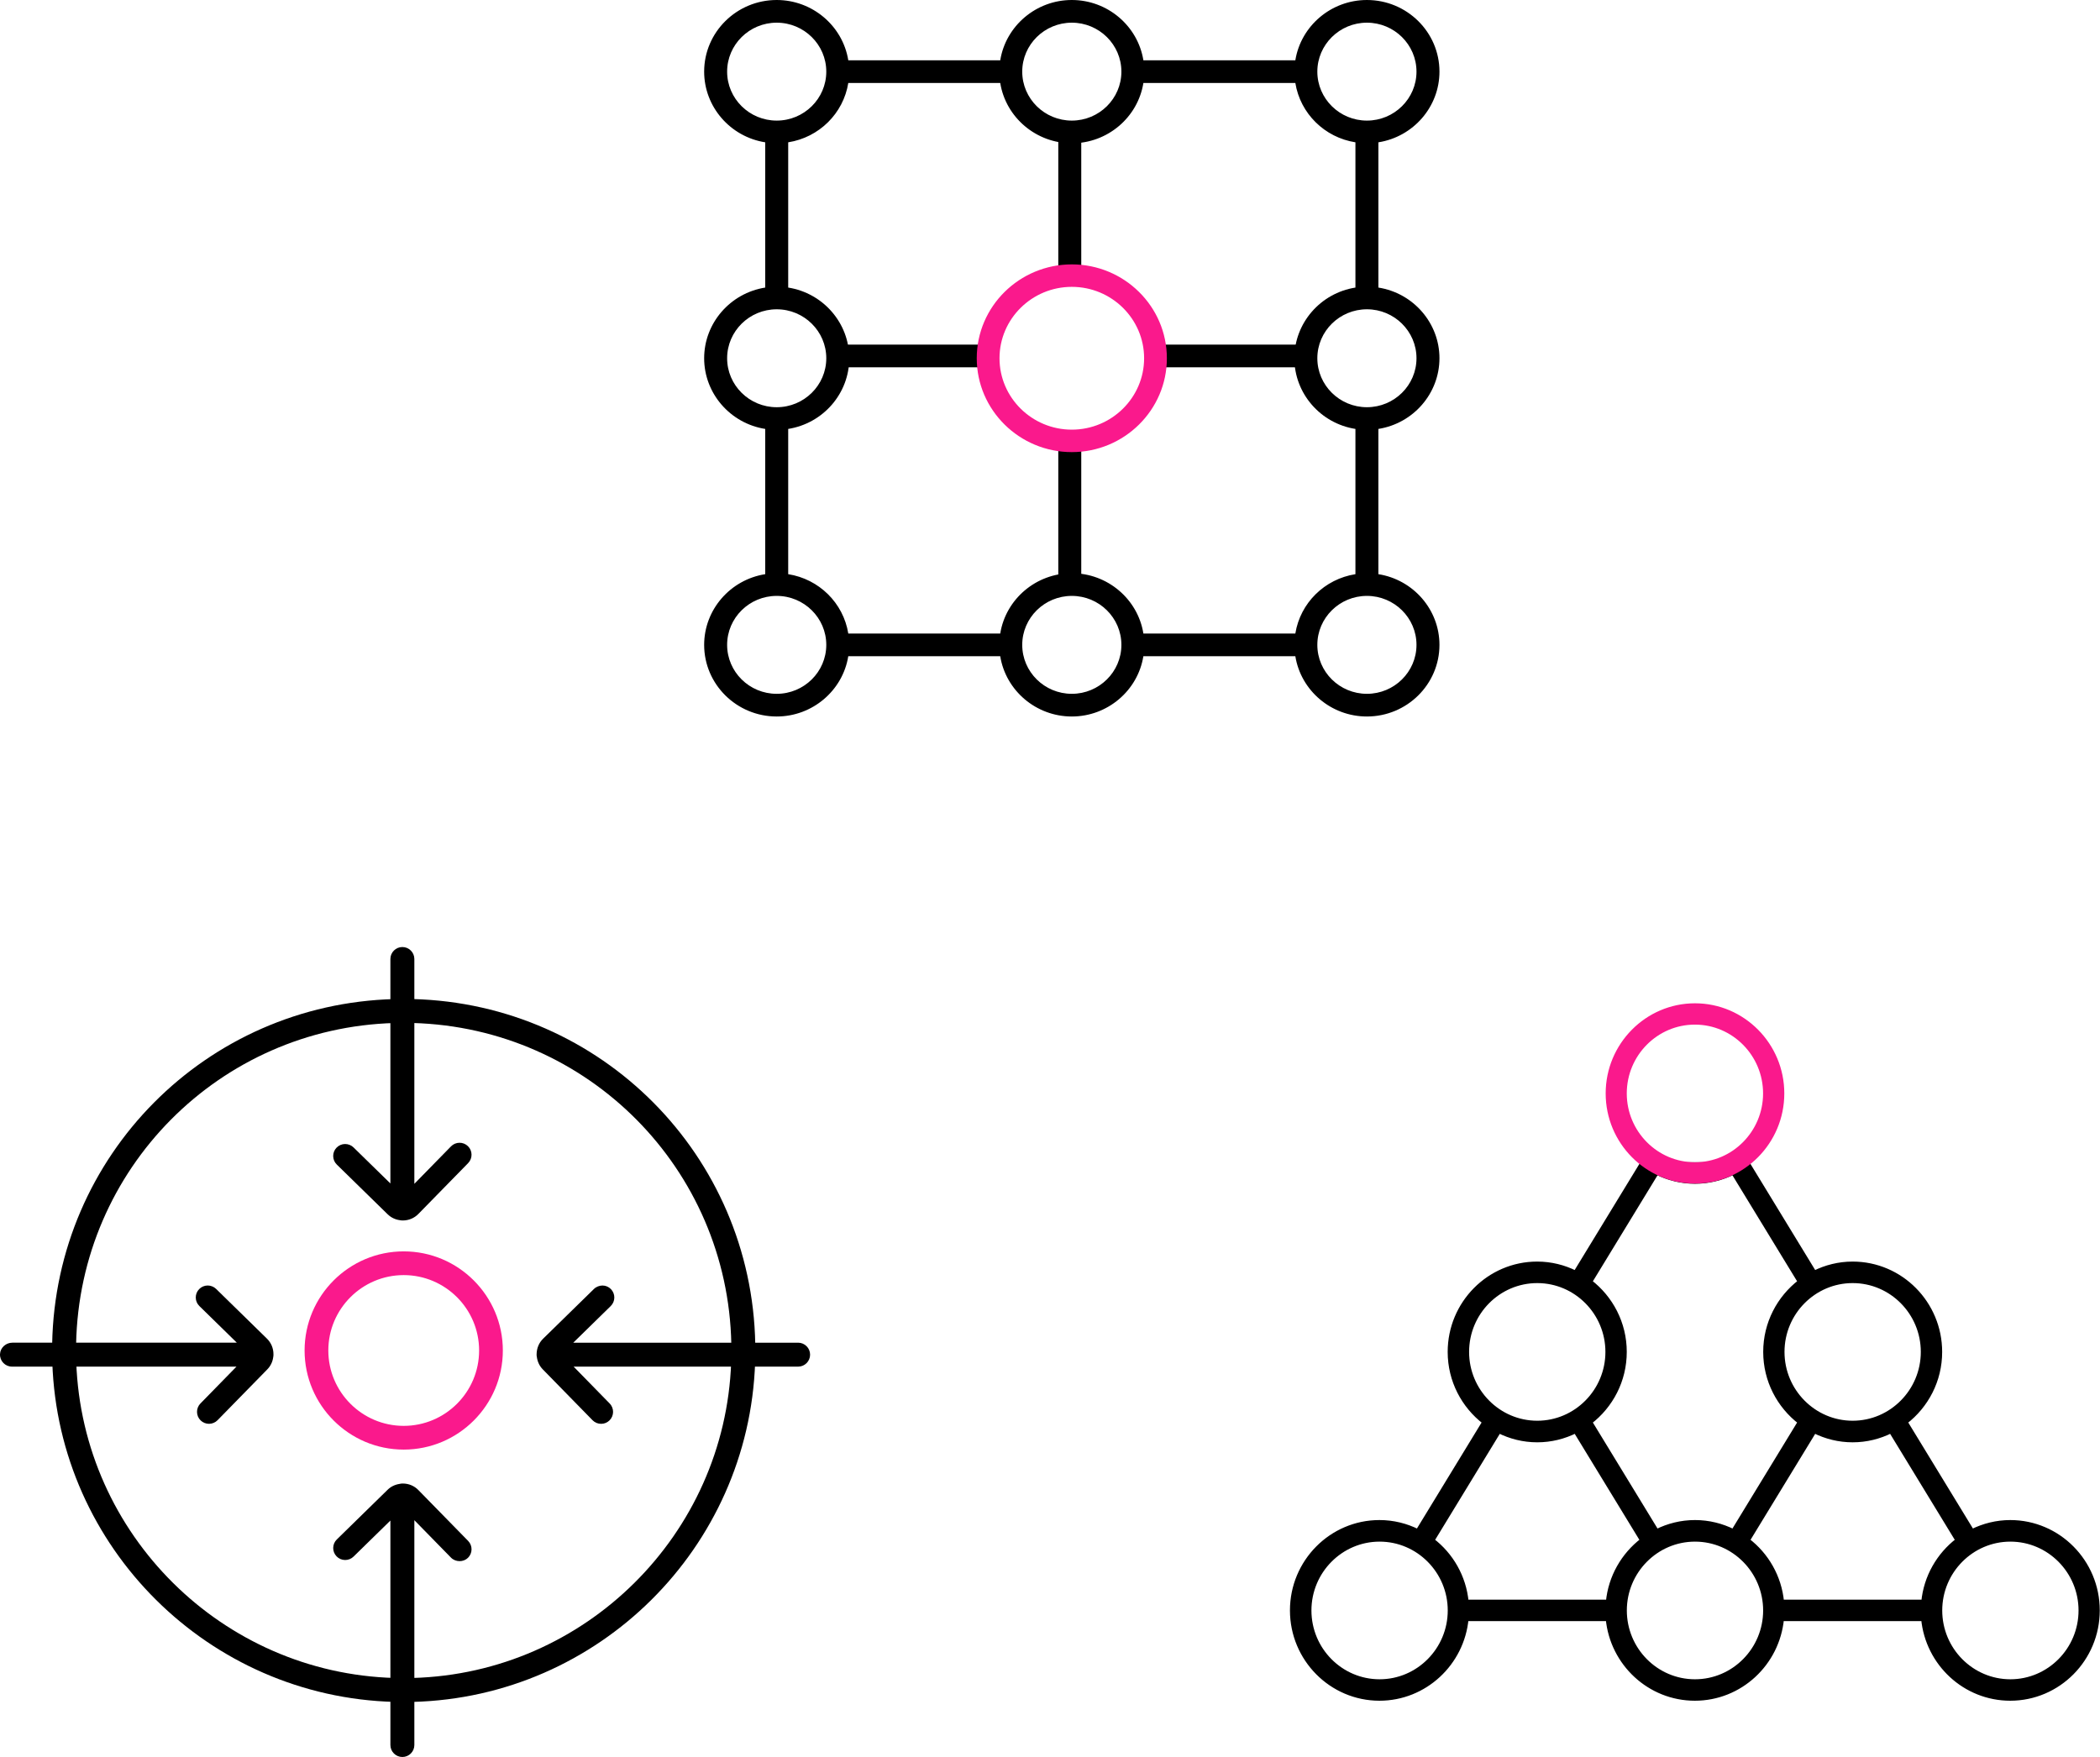 <svg width="337" height="282" viewBox="0 0 337 282" fill="none" xmlns="http://www.w3.org/2000/svg">
<g clip-path="url(#clip0_6299_5552)">
<path d="M158.834 55.311H134.517V58.951H158.834V55.311Z" fill="black"/>
<path d="M209.029 55.311H185.337V58.951H209.029V55.311Z" fill="black"/>
<path d="M169.83 21.197V44.279H173.516V21.197H169.83Z" fill="black"/>
<path d="M169.83 70.459V93.98H173.516V70.459H169.83Z" fill="black"/>
<path d="M231 57.499C231 51.853 226.812 47.041 221.2 46.155V22.842C226.812 21.957 231 17.144 231 11.498C231 5.158 225.777 0 219.358 0C213.641 0 208.768 4.136 207.871 9.679H183.487C182.59 4.136 177.717 0 172.001 0C166.286 0 161.411 4.136 160.515 9.679H136.13C135.234 4.136 130.359 0 124.642 0C118.223 0 113 5.158 113 11.498C113 17.144 117.188 21.957 122.8 22.842V46.155C117.188 47.041 113 51.855 113 57.499C113 63.144 117.188 67.958 122.8 68.844V92.156C117.188 93.042 113 97.856 113 103.501C113 109.841 118.223 114.999 124.642 114.999C130.359 114.999 135.232 110.864 136.129 105.321H160.513C161.41 110.864 166.283 114.999 172 114.999C177.717 114.999 182.59 110.864 183.485 105.321H207.87C208.766 110.864 213.639 114.999 219.356 114.999C225.776 114.999 230.999 109.841 230.999 103.501C230.999 97.855 226.811 93.042 221.198 92.156V68.844C226.811 67.958 230.999 63.145 230.999 57.499H231ZM172.001 95.642C176.388 95.642 179.957 99.168 179.957 103.501C179.957 107.833 176.388 111.359 172.001 111.359C167.614 111.359 164.044 107.834 164.044 103.501C164.044 99.167 167.614 95.642 172.001 95.642ZM172.001 19.356C167.614 19.356 164.044 15.831 164.044 11.498C164.044 7.166 167.614 3.64 172.001 3.64C176.388 3.64 179.957 7.166 179.957 11.498C179.957 15.831 176.388 19.356 172.001 19.356ZM219.358 95.642C223.745 95.642 227.313 99.168 227.313 103.501C227.313 107.833 223.745 111.359 219.358 111.359C214.971 111.359 211.401 107.834 211.401 103.501C211.401 99.167 214.971 95.642 219.358 95.642ZM124.642 95.642C129.029 95.642 132.599 99.168 132.599 103.501C132.599 107.833 129.029 111.359 124.642 111.359C120.255 111.359 116.687 107.834 116.687 103.501C116.687 99.167 120.255 95.642 124.642 95.642ZM124.642 19.356C120.255 19.356 116.687 15.831 116.687 11.498C116.687 7.166 120.255 3.64 124.642 3.64C129.029 3.64 132.599 7.166 132.599 11.498C132.599 15.831 129.029 19.356 124.642 19.356ZM124.642 49.642C129.029 49.642 132.599 53.167 132.599 57.501C132.599 61.834 129.029 65.359 124.642 65.359C120.255 65.359 116.687 61.833 116.687 57.501C116.687 53.168 120.255 49.642 124.642 49.642ZM126.487 68.844C132.1 67.958 136.287 63.145 136.287 57.499C136.287 51.853 132.1 47.041 126.487 46.155V22.842C131.445 22.061 135.338 18.215 136.13 13.319H160.515C161.411 18.861 166.284 22.997 172.001 22.997C177.718 22.997 182.591 18.861 183.487 13.319H207.871C208.663 18.215 212.556 22.061 217.514 22.842V46.155C211.902 47.041 207.714 51.853 207.714 57.499C207.714 63.145 211.902 67.958 217.514 68.844V92.156C212.556 92.938 208.663 96.783 207.871 101.68H183.487C182.59 96.137 177.717 92.001 172.001 92.001C166.286 92.001 161.411 96.137 160.515 101.68H136.13C135.338 96.783 131.445 92.938 126.487 92.156V68.844ZM219.358 19.356C214.971 19.356 211.401 15.831 211.401 11.498C211.401 7.166 214.971 3.64 219.358 3.64C223.745 3.64 227.313 7.166 227.313 11.498C227.313 15.831 223.745 19.356 219.358 19.356ZM211.401 57.499C211.401 53.167 214.971 49.641 219.358 49.641C223.745 49.641 227.313 53.166 227.313 57.499C227.313 61.833 223.745 65.358 219.358 65.358C214.971 65.358 211.401 61.832 211.401 57.499Z" fill="black"/>
<path d="M172 42.434C163.588 42.434 156.745 49.193 156.745 57.499C156.745 65.806 163.588 72.565 172 72.565C180.412 72.565 187.255 65.806 187.255 57.499C187.255 49.193 180.412 42.434 172 42.434ZM183.603 57.499C183.603 63.818 178.398 68.959 172 68.959C165.602 68.959 160.397 63.818 160.397 57.499C160.397 51.181 165.602 46.04 172 46.04C178.398 46.04 183.603 51.181 183.603 57.499Z" fill="#FA198C"/>
</g>
<g clip-path="url(#clip1_6299_5552)">
<path d="M117.359 215.708L117.367 216.139H121.21L121.201 215.691C120.638 185.451 96.514 161.142 66.28 160.351L65.829 160.338V164.181L66.256 164.192C94.358 164.969 116.806 187.598 117.359 215.707V215.708Z" fill="black"/>
<path d="M12.236 218.649L12.221 218.225H8.378L8.393 218.68C9.397 248.45 33.513 272.379 63.294 273.159L63.745 273.172V269.329L63.318 269.318C35.659 268.552 13.222 246.297 12.236 218.65V218.649Z" fill="black"/>
<path d="M8.371 215.692L8.362 216.139H12.205L12.214 215.708C12.767 187.6 35.215 164.971 63.317 164.194L63.743 164.182V160.34L63.293 160.352C33.058 161.143 8.934 185.452 8.371 215.692Z" fill="black"/>
<path d="M117.337 218.649C116.353 246.296 93.916 268.551 66.256 269.316L65.829 269.328V273.17L66.28 273.158C96.061 272.378 120.176 248.448 121.18 218.679L121.196 218.224H117.353L117.337 218.647V218.649Z" fill="black"/>
<path d="M43.839 217.851C43.873 217.704 43.89 217.564 43.883 217.369C43.889 216.413 43.517 215.521 42.841 214.857L34.681 206.873C34.315 206.514 33.806 206.321 33.316 206.325C32.804 206.331 32.322 206.536 31.963 206.903C31.603 207.27 31.41 207.754 31.415 208.267C31.421 208.78 31.626 209.261 31.993 209.62L38.007 215.504H1.983C0.946 215.504 0.051 216.299 0.003 217.334C-0.048 218.436 0.833 219.346 1.922 219.346H37.949L32.165 225.26C31.805 225.627 31.612 226.111 31.617 226.624C31.623 227.137 31.828 227.618 32.195 227.977C32.556 228.33 33.034 228.525 33.539 228.525C34.045 228.525 34.549 228.32 34.912 227.947L42.896 219.787C43.419 219.253 43.748 218.57 43.841 217.849L43.839 217.851Z" fill="black"/>
<path d="M128.079 215.505H91.995L98.008 209.622C98.766 208.88 98.778 207.66 98.038 206.904C97.678 206.537 97.199 206.332 96.685 206.327C96.215 206.332 95.688 206.514 95.321 206.875L87.161 214.858C86.484 215.519 86.113 216.41 86.111 217.427C86.111 217.566 86.127 217.704 86.154 217.811C86.255 218.573 86.584 219.256 87.106 219.789L95.089 227.949C95.455 228.322 95.942 228.526 96.463 228.526C96.985 228.526 97.446 228.332 97.808 227.978C98.565 227.237 98.578 226.017 97.836 225.261L92.053 219.348H128.079C129.139 219.348 130.001 218.486 130.001 217.426C130.001 216.365 129.139 215.504 128.079 215.504V215.505Z" fill="black"/>
<path d="M62.211 194.894C62.742 195.415 63.425 195.743 64.146 195.838C64.288 195.87 64.422 195.887 64.622 195.887H64.647C65.595 195.887 66.48 195.516 67.14 194.84L75.125 186.68C75.865 185.923 75.851 184.704 75.094 183.963C74.335 183.222 73.118 183.237 72.377 183.993L66.493 190.006V153.922C66.493 152.863 65.63 152 64.571 152C63.511 152 62.649 152.861 62.649 153.922V189.948L56.735 184.164C56.37 183.805 55.891 183.617 55.371 183.616C54.858 183.621 54.377 183.826 54.018 184.193C53.276 184.95 53.289 186.169 54.046 186.91L62.208 194.894H62.211Z" fill="black"/>
<path d="M67.141 239.158C66.49 238.492 65.619 238.12 64.686 238.11H64.572C64.424 238.11 64.273 238.131 64.147 238.164C63.382 238.28 62.729 238.596 62.209 239.104L54.048 247.088C53.291 247.83 53.278 249.048 54.019 249.805C54.378 250.173 54.858 250.377 55.371 250.383C55.379 250.383 55.386 250.383 55.394 250.383C55.899 250.383 56.375 250.188 56.737 249.835L62.65 244.05V280.078C62.65 281.137 63.513 282 64.572 282C65.631 282 66.494 281.139 66.494 280.078V243.994L72.378 250.007C73.101 250.743 74.366 250.753 75.095 250.037C75.852 249.296 75.866 248.077 75.125 247.32L67.141 239.16V239.158Z" fill="black"/>
<path d="M64.787 200.848C56.015 200.848 48.88 207.985 48.88 216.755C48.88 225.525 56.015 232.662 64.787 232.662C73.558 232.662 80.694 225.525 80.694 216.755C80.694 207.985 73.558 200.848 64.787 200.848ZM76.886 216.755C76.886 223.427 71.458 228.854 64.787 228.854C58.115 228.854 52.688 223.427 52.688 216.755C52.688 210.083 58.115 204.656 64.787 204.656C71.458 204.656 76.886 210.083 76.886 216.755Z" fill="#FA198C"/>
</g>
<g clip-path="url(#clip2_6299_5552)">
<path d="M322.619 244.346C320.407 244.346 318.323 244.88 316.46 245.809L305.741 228.234C309.106 225.649 311.296 221.578 311.296 216.984C311.296 209.195 305.021 202.86 297.307 202.86C295.095 202.86 293.01 203.394 291.148 204.323L280.534 186.919H263.455L252.841 204.323C250.979 203.394 248.894 202.86 246.682 202.86C238.968 202.86 232.693 209.195 232.693 216.984C232.693 221.578 234.884 225.649 238.249 228.234L227.529 245.809C225.667 244.88 223.582 244.346 221.37 244.346C213.656 244.346 207.381 250.681 207.381 258.47C207.381 266.258 213.656 272.594 221.37 272.594C228.63 272.594 234.619 266.974 235.296 259.816H258.058C258.735 266.974 264.714 272.594 271.984 272.594C279.254 272.594 285.233 266.974 285.91 259.816H308.672C309.349 266.974 315.328 272.594 322.598 272.594C330.312 272.594 336.587 266.258 336.587 258.47C336.587 250.681 330.312 244.346 322.598 244.346H322.619ZM297.307 205.563C303.55 205.563 308.619 210.691 308.619 216.984C308.619 223.277 303.54 228.405 297.307 228.405C291.074 228.405 285.995 223.277 285.995 216.984C285.995 210.691 291.074 205.563 297.307 205.563ZM265.846 188.159C267.709 189.088 269.794 189.622 272.005 189.622C274.217 189.622 276.302 189.088 278.164 188.159L288.884 205.734C285.518 208.319 283.328 212.39 283.328 216.984C283.328 221.578 285.518 225.649 288.884 228.234L278.164 245.809C276.302 244.88 274.217 244.346 272.005 244.346C269.794 244.346 267.709 244.88 265.846 245.809L255.127 228.234C258.492 225.649 260.682 221.578 260.682 216.984C260.682 212.39 258.492 208.319 255.127 205.734L265.846 188.159ZM235.381 216.984C235.381 210.68 240.46 205.563 246.693 205.563C252.926 205.563 258.005 210.691 258.005 216.984C258.005 223.277 252.926 228.405 246.693 228.405C240.46 228.405 235.381 223.277 235.381 216.984ZM221.391 269.902C215.148 269.902 210.079 264.773 210.079 258.48C210.079 252.188 215.159 247.059 221.391 247.059C227.624 247.059 232.704 252.188 232.704 258.48C232.704 264.773 227.624 269.902 221.391 269.902ZM235.307 257.124C234.926 253.085 232.852 249.549 229.815 247.23L240.534 229.655C242.397 230.585 244.481 231.119 246.693 231.119C248.905 231.119 250.989 230.585 252.852 229.655L263.571 247.23C260.534 249.559 258.46 253.096 258.079 257.124H235.317H235.307ZM272.005 269.902C265.762 269.902 260.693 264.773 260.693 258.48C260.693 252.188 265.772 247.059 272.005 247.059C278.238 247.059 283.317 252.188 283.317 258.48C283.317 264.773 278.238 269.902 272.005 269.902ZM285.921 257.124C285.54 253.085 283.466 249.549 280.428 247.23L291.148 229.655C293.01 230.585 295.095 231.119 297.307 231.119C299.518 231.119 301.603 230.585 303.466 229.655L314.185 247.23C311.148 249.559 309.074 253.096 308.693 257.124H285.931H285.921ZM322.619 269.902C316.376 269.902 311.307 264.773 311.307 258.48C311.307 252.188 316.386 247.059 322.619 247.059C328.852 247.059 333.931 252.188 333.931 258.48C333.931 264.773 328.852 269.902 322.619 269.902Z" fill="black" stroke="black" stroke-width="0.75" stroke-miterlimit="10"/>
<path d="M272.005 189.59C279.698 189.59 285.963 183.265 285.963 175.498C285.963 167.731 279.698 161.406 272.005 161.406C264.312 161.406 258.048 167.731 258.048 175.498C258.048 183.265 264.312 189.59 272.005 189.59ZM260.683 175.498C260.683 169.195 265.762 164.077 271.995 164.077C278.227 164.077 283.307 169.205 283.307 175.498C283.307 181.791 278.227 186.919 271.995 186.919C265.762 186.919 260.683 181.791 260.683 175.498Z" fill="#FA198C" stroke="#FA198C" stroke-width="0.75" stroke-miterlimit="10"/>
</g>
<defs>
<clipPath id="clip0_6299_5552">
<rect width="118" height="115" fill="white" transform="translate(113)"/>
</clipPath>
<clipPath id="clip1_6299_5552">
<rect width="130" height="130" fill="white" transform="translate(0 152)"/>
</clipPath>
<clipPath id="clip2_6299_5552">
<rect width="130" height="112" fill="white" transform="translate(207 161)"/>
</clipPath>
</defs>
</svg>
